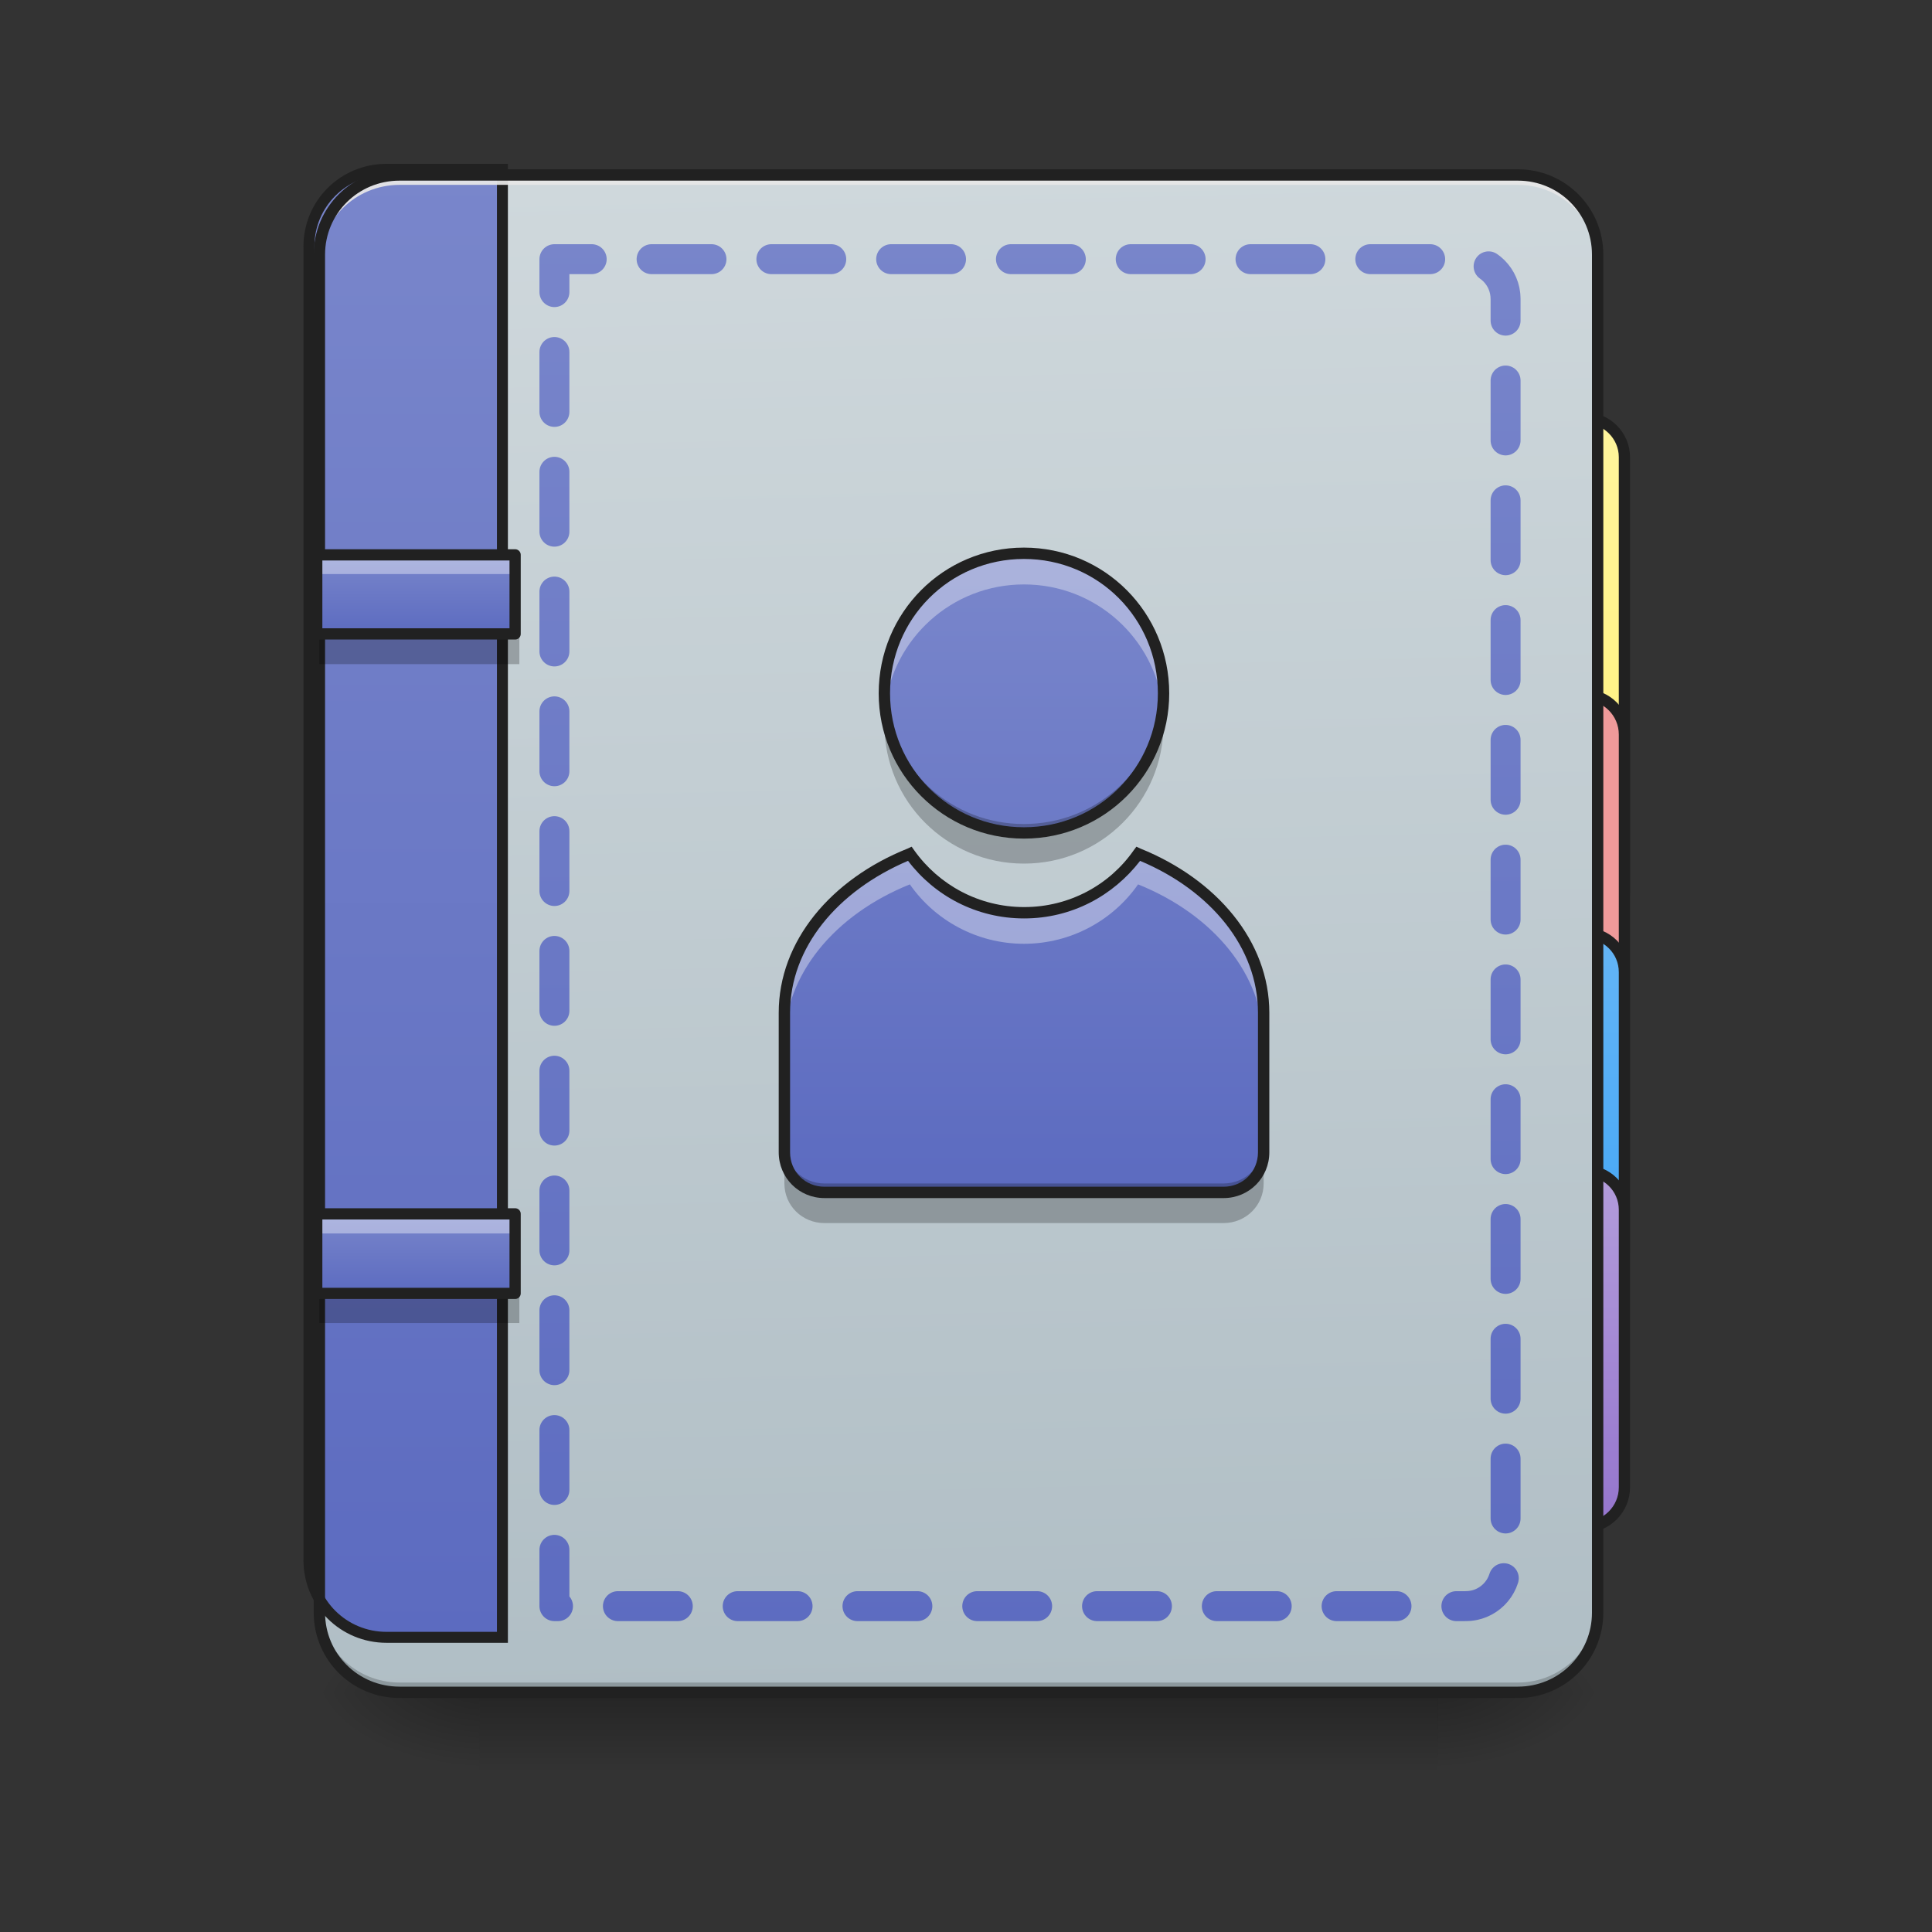 <svg height="16" viewBox="0 0 16 16" width="16" xmlns="http://www.w3.org/2000/svg" xmlns:xlink="http://www.w3.org/1999/xlink"><rect x="0" y="0" width="16" height="16" fill="#333333" stroke="none"/><linearGradient id="a" gradientUnits="userSpaceOnUse" x1="7.938" x2="7.938" y1="14.017" y2="14.678"><stop offset="0" stop-opacity=".275"/><stop offset="1" stop-opacity="0"/></linearGradient><linearGradient id="b"><stop offset="0" stop-opacity=".314"/><stop offset=".222" stop-opacity=".275"/><stop offset="1" stop-opacity="0"/></linearGradient><radialGradient id="c" cx="450.909" cy="189.579" gradientTransform="matrix(0 -.039 -.07 -0 25.073 31.798)" gradientUnits="userSpaceOnUse" r="21.167" xlink:href="#b"/><radialGradient id="d" cx="450.909" cy="189.579" gradientTransform="matrix(-0 .039 .07 0 -9.197 -3.764)" gradientUnits="userSpaceOnUse" r="21.167" xlink:href="#b"/><radialGradient id="e" cx="450.909" cy="189.579" gradientTransform="matrix(-0 -.039 .07 -0 -9.197 31.798)" gradientUnits="userSpaceOnUse" r="21.167" xlink:href="#b"/><radialGradient id="f" cx="450.909" cy="189.579" gradientTransform="matrix(0 .039 -.07 0 25.073 -3.764)" gradientUnits="userSpaceOnUse" r="21.167" xlink:href="#b"/><linearGradient id="g" gradientUnits="userSpaceOnUse" x1="423.333" x2="423.333" y1="32.417" y2="-105.167"><stop offset="0" stop-color="#fff176"/><stop offset="1" stop-color="#fff59d"/></linearGradient><linearGradient id="h" gradientUnits="userSpaceOnUse" x1="412.75" x2="412.75" y1="127.667" y2="32.417"><stop offset="0" stop-color="#42a5f5"/><stop offset="1" stop-color="#64b5f6"/></linearGradient><linearGradient id="i" gradientUnits="userSpaceOnUse" x1="412.75" x2="412.75" y1="191.167" y2="95.917"><stop offset="0" stop-color="#9575cd"/><stop offset="1" stop-color="#b39ddb"/></linearGradient><linearGradient id="j" gradientTransform="matrix(.038 0 0 .109 -2.927 16.821)" gradientUnits="userSpaceOnUse" x1="306.917" x2="305.955" y1="-25.792" y2="-141.415"><stop offset="0" stop-color="#b0bec5"/><stop offset="1" stop-color="#cfd8dc"/></linearGradient><linearGradient id="k"><stop offset="0" stop-color="#5c6bc0"/><stop offset="1" stop-color="#7986cb"/></linearGradient><linearGradient id="l" gradientTransform="matrix(4.556 0 0 13.146 -353.973 2034.18)" gradientUnits="userSpaceOnUse" x1="165.485" x2="165.485" xlink:href="#k" y1="-25.792" y2="-141.415"/><linearGradient id="m" gradientUnits="userSpaceOnUse" x1="8.48" x2="8.48" xlink:href="#k" y1="9.876" y2="4.583"/><linearGradient id="n" gradientUnits="userSpaceOnUse" x1="275.166" x2="275.166" xlink:href="#k" y1="233.5" y2="-168.666"/><linearGradient id="o" gradientUnits="userSpaceOnUse" x1="3.308" x2="3.308" xlink:href="#k" y1="5.252" y2="4.59"/><linearGradient id="p" gradientUnits="userSpaceOnUse" x1="3.308" x2="3.308" xlink:href="#k" y1="10.709" y2="10.048"/><path d="m3.969 14.016h7.938v.664h-7.938zm0 0" fill="url(#a)"/><path d="m11.906 14.016h1.324v-.66h-1.324zm0 0" fill="url(#c)"/><path d="m3.969 14.016h-1.324v.664h1.324zm0 0" fill="url(#d)"/><path d="m3.969 14.016h-1.324v-.66h1.324zm0 0" fill="url(#e)"/><path d="m11.906 14.016h1.324v.664h-1.324zm0 0" fill="url(#f)"/><g stroke="#212121" stroke-linecap="round" stroke-width="3"><path d="m423.335-105.135c5.874 0 10.624 4.75 10.624 10.499v116.489c0 5.874-4.75 10.624-10.624 10.624s-10.624-4.75-10.624-10.624v-116.489c0-5.749 4.75-10.499 10.624-10.499zm0 0" fill="url(#g)" transform="matrix(.031 0 0 .031 0 6.719)"/><path d="m412.711-31.143h10.624c5.874 0 10.624 4.75 10.624 10.624v116.489c0 5.749-4.75 10.499-10.624 10.499h-10.624c-5.749 0-10.499-4.75-10.499-10.499v-116.489c0-5.874 4.75-10.624 10.499-10.624zm0 0" fill="#ef9a9a" transform="matrix(.031 0 0 .031 0 6.719)"/><path d="m412.711 32.476h10.624c5.874 0 10.624 4.625 10.624 10.499v74.118c0 5.874-4.75 10.624-10.624 10.624h-10.624c-5.749 0-10.499-4.75-10.499-10.624v-74.118c0-5.874 4.75-10.499 10.499-10.499zm0 0" fill="url(#h)" transform="matrix(.031 0 0 .031 0 6.719)"/><path d="m412.711 95.97h10.624c5.874 0 10.624 4.625 10.624 10.499v74.118c0 5.874-4.75 10.624-10.624 10.624h-10.624c-5.749 0-10.499-4.75-10.499-10.624v-74.118c0-5.874 4.75-10.499 10.499-10.499zm0 0" fill="url(#i)" transform="matrix(.031 0 0 .031 0 6.719)"/></g><path d="m3.309 1.449h9.262c.363 0 .66.297.66.66v11.246c0 .367-.297.66-.66.66h-9.262c-.367 0-.664-.293-.664-.66v-11.246c0-.363.297-.66.664-.66zm0 0" fill="url(#j)"/><path d="m400.119 175.259c-44.405 0-80.307 35.43-80.307 79.835v1360.028c0 44.405 35.902 79.835 80.307 79.835h119.989v-1519.697zm0 0" fill="url(#l)" stroke="#212121" stroke-linecap="round" stroke-width="11.339" transform="scale(.008)"/><path d="m3.309 14.016c-.367 0-.664-.293-.664-.66v-.082c0 .367.297.66.664.66h9.262c.363 0 .66-.293.66-.66v.082c0 .367-.297.66-.66.66zm0 0" fill-opacity=".196"/><path d="m3.309 1.449c-.367 0-.664.293-.664.66v.082c0-.367.297-.66.664-.66h9.262c.363 0 .66.293.66.66v-.082c0-.367-.297-.66-.66-.66zm0 0" fill="#e6e6e6" fill-opacity=".937"/><path d="m3.309 1.402c-.395 0-.711.316-.711.707v11.246c0 .391.316.707.711.707h9.262c.391 0 .707-.316.707-.707v-11.246c0-.391-.316-.707-.707-.707zm0 .094h9.262c.34 0 .613.273.613.613v11.246c0 .34-.273.613-.613.613h-9.262c-.344 0-.617-.273-.617-.613v-11.246c0-.34.273-.613.617-.613zm0 0" fill="#212121"/><path d="m8.48 4.582c-.641 0-1.156.52-1.156 1.16 0 .641.516 1.156 1.156 1.156s1.156-.516 1.156-1.156c0-.641-.516-1.16-1.156-1.16zm-.945 2.488c-.621.25-1.039.746-1.039 1.316v1.156c0 .184.148.332.332.332h3.305c.184 0 .332-.148.332-.332v-1.156c0-.57-.418-1.066-1.039-1.316-.207.297-.555.488-.945.488s-.738-.191-.945-.488zm0 0" fill="url(#m)"/><path d="m8.48 4.582c-.641 0-1.156.52-1.156 1.16 0 .043 0 .086.004.125.066-.578.555-1.027 1.152-1.027.598 0 1.086.449 1.152 1.027.004-.039.004-.082.004-.125 0-.641-.516-1.16-1.156-1.16zm-.945 2.488c-.621.25-1.039.746-1.039 1.316v.254c0-.57.418-1.066 1.039-1.316.207.297.555.492.945.492s.738-.195.945-.492c.621.25 1.039.746 1.039 1.316v-.254c0-.57-.418-1.066-1.039-1.316-.207.297-.555.488-.945.488s-.738-.191-.945-.488zm0 0" fill="#f7f7f7" fill-opacity=".392"/><path d="m7.336 5.832c-.008.051-.012.109-.012.164 0 .641.516 1.156 1.156 1.156s1.156-.516 1.156-1.156c0-.055-.004-.113-.012-.164-.078.562-.559.992-1.145.992-.586 0-1.066-.43-1.145-.992zm-.84 3.637v.332c0 .184.148.328.332.328h3.305c.184 0 .332-.145.332-.328v-.332c0 .184-.148.332-.332.332h-3.305c-.184 0-.332-.148-.332-.332zm0 0" fill-opacity=".235"/><path d="m8.48 4.535c-.668 0-1.203.539-1.203 1.207 0 .664.535 1.203 1.203 1.203s1.203-.539 1.203-1.203c0-.668-.535-1.207-1.203-1.207zm0 .094c.617 0 1.109.496 1.109 1.113 0 .613-.492 1.109-1.109 1.109-.617 0-1.109-.496-1.109-1.109 0-.617.492-1.113 1.109-1.113zm-.93 2.383-.035.016c-.633.254-1.066.766-1.066 1.359v1.156c0 .211.168.379.379.379h3.305c.211 0 .379-.168.379-.379v-1.156c0-.594-.438-1.105-1.066-1.359l-.035-.016-.023.031c-.199.285-.531.469-.906.469s-.707-.184-.91-.469zm1.891.117c.586.246.977.719.977 1.258v1.156c0 .16-.125.285-.285.285h-3.305c-.16 0-.285-.125-.285-.285v-1.156c0-.539.391-1.008.977-1.258.219.289.566.477.961.477s.738-.188.961-.477zm0 0" fill="#212121"/><path d="m148.111-147.506v359.841h243.477c5.874 0 10.624-4.75 10.624-10.624v-338.593c0-5.874-4.75-10.624-10.624-10.624zm0 0" style="fill:none;stroke-width:8;stroke-linecap:round;stroke-linejoin:round;stroke-dasharray:16 16;stroke-dashoffset:7.2;stroke:url(#n)" transform="matrix(.031 0 0 .031 0 6.719)"/><path d="m2.645 4.59h1.656v.66h-1.656zm0 0" fill="url(#o)"/><path d="m2.645 5.25v.25h1.656v-.25zm0 0" fill-opacity=".235"/><path d="m2.645 4.59v.164h1.656v-.164zm0 0" fill="#fff" fill-opacity=".392"/><path d="m84.617-20.514h52.995v21.123h-52.995zm0 0" fill="none" stroke="#212121" stroke-linecap="round" stroke-linejoin="round" stroke-width="3" transform="matrix(.031 0 0 .031 0 5.231)"/><path d="m2.645 10.047h1.656v.664h-1.656zm0 0" fill="url(#p)"/><path d="m2.645 10.711v.246h1.656v-.246zm0 0" fill-opacity=".235"/><path d="m2.645 10.047v.168h1.656v-.168zm0 0" fill="#fff" fill-opacity=".392"/><path d="m84.617-20.531h52.995v21.248h-52.995zm0 0" fill="none" stroke="#212121" stroke-linecap="round" stroke-linejoin="round" stroke-width="3" transform="matrix(.031 0 0 .031 0 10.689)"/></svg>